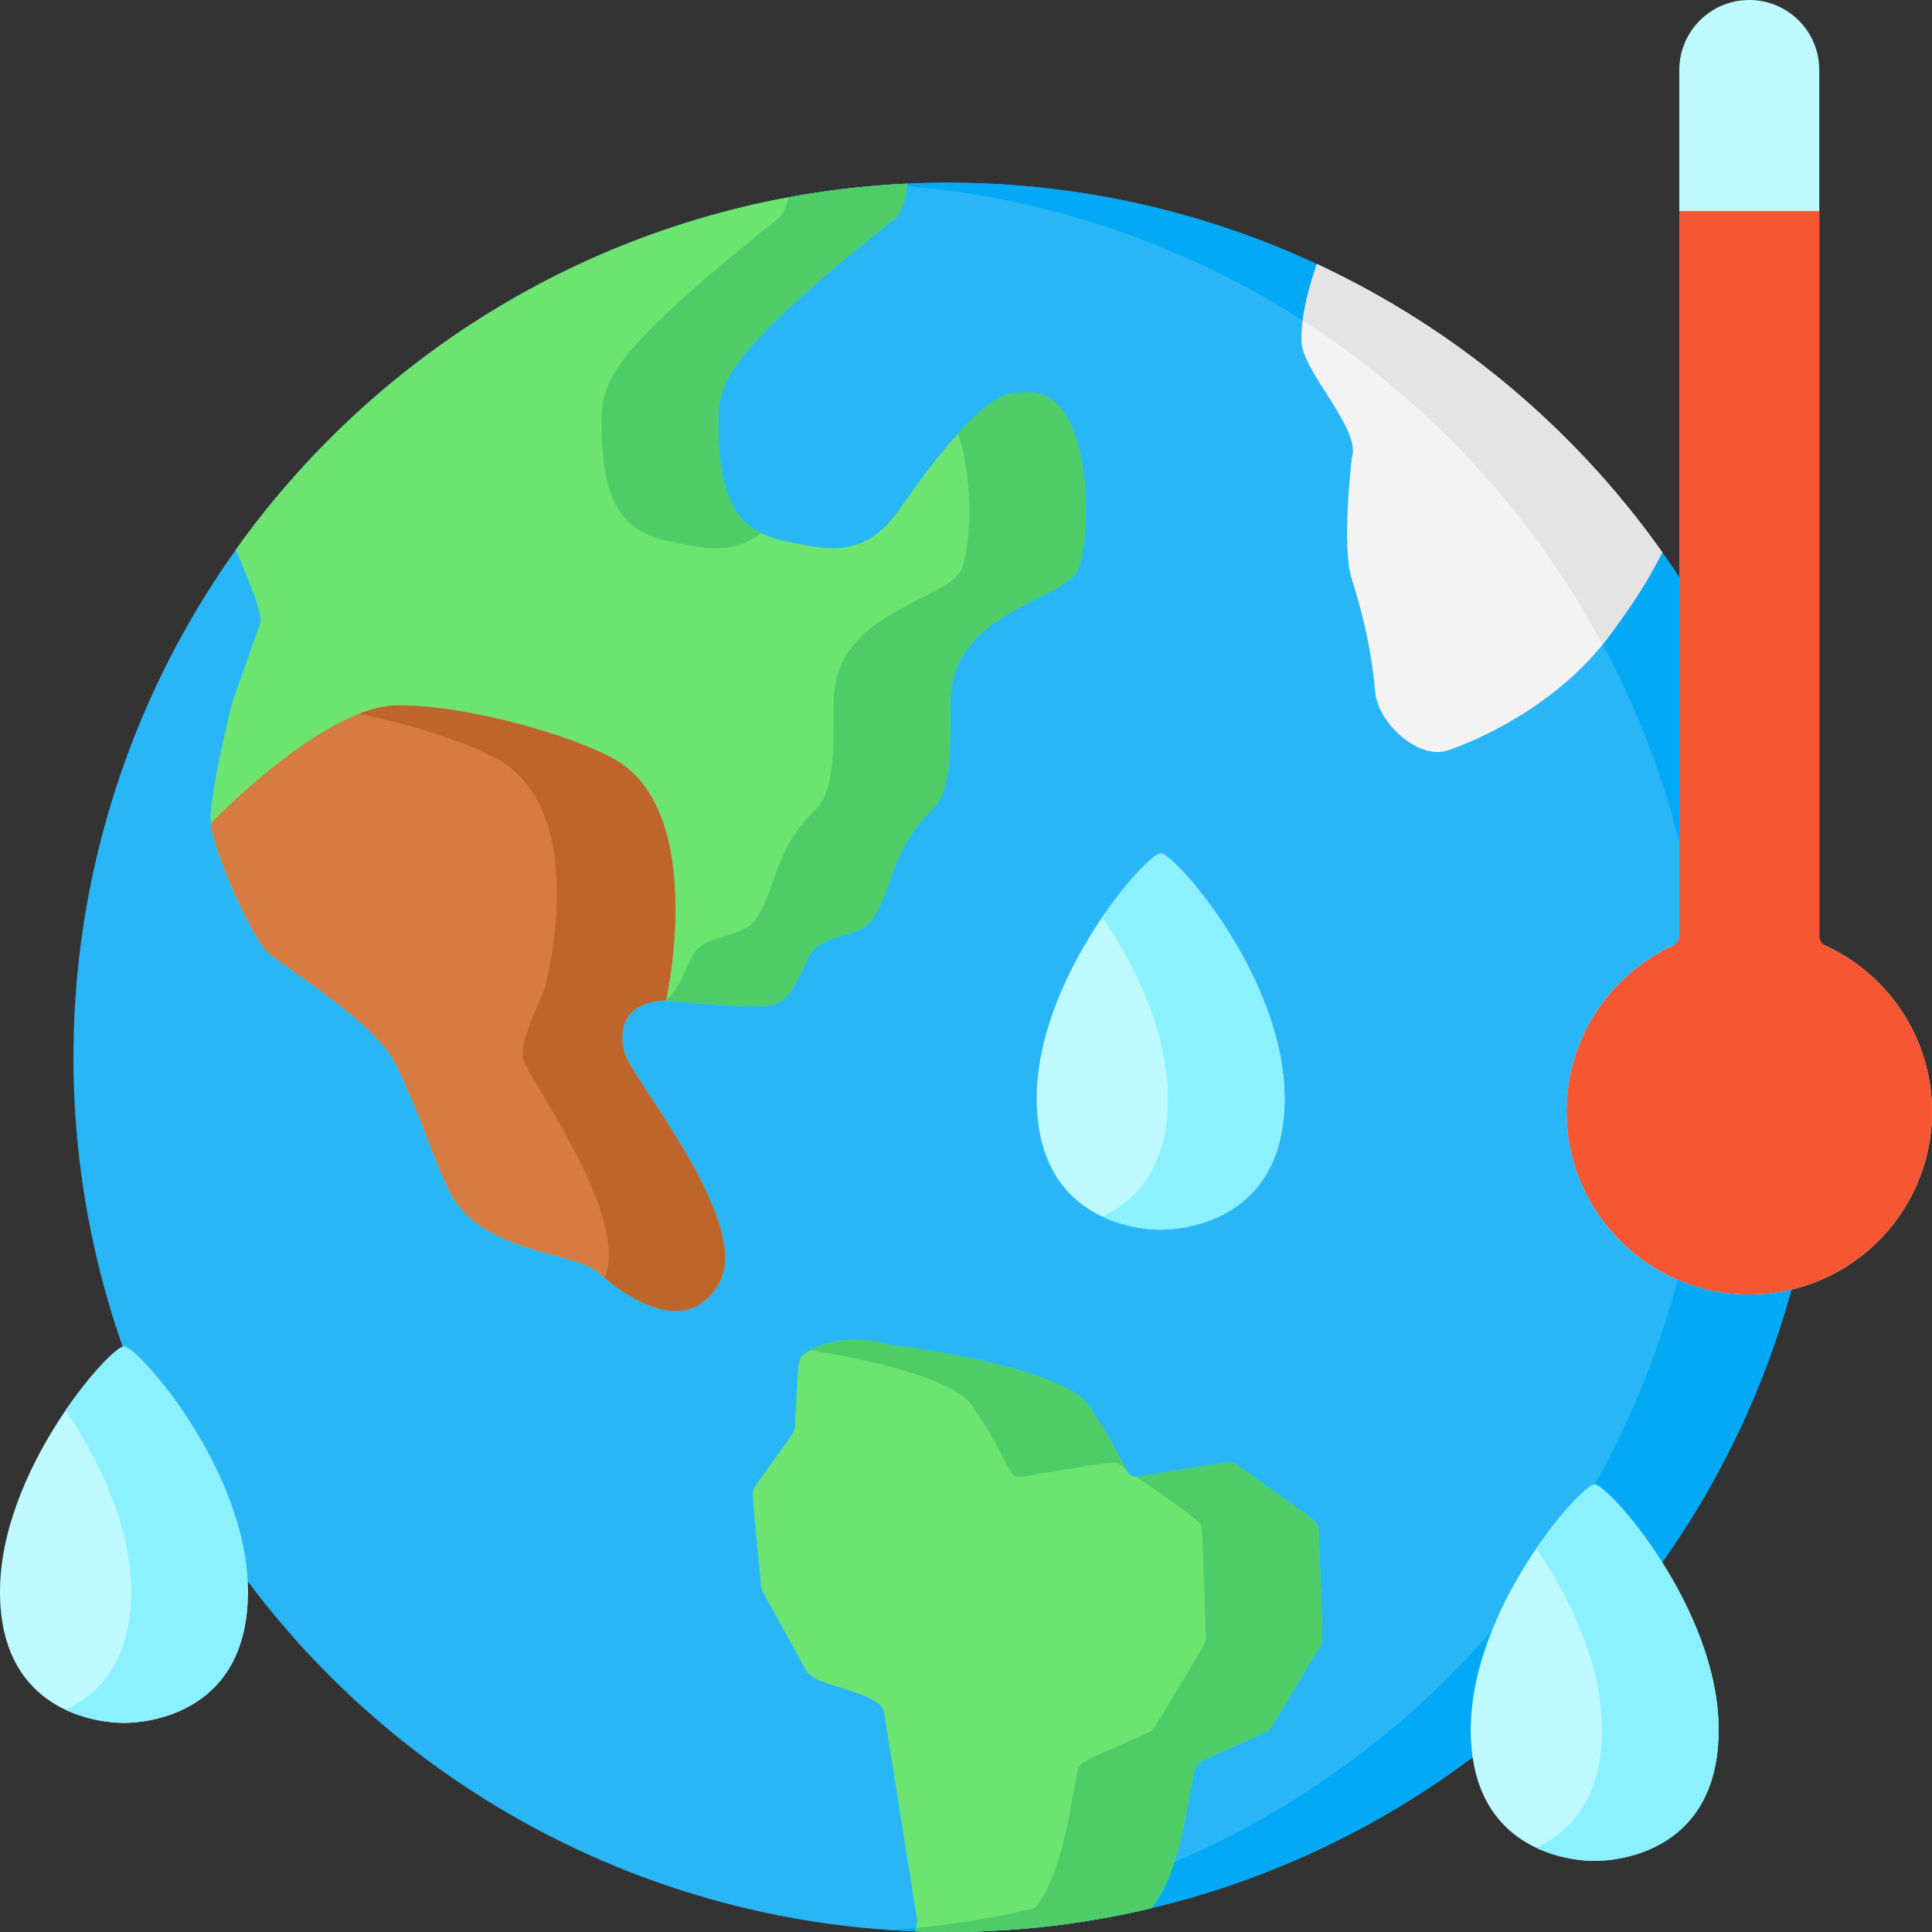 <svg id="Layer_1" enable-background="new 0 0 512 512" height="512" viewBox="0 0 512 512" width="512" xmlns="http://www.w3.org/2000/svg"><rect x="0" y="0" width="512" height="512" fill="#333333" stroke="none"/><g><circle cx="251.249" cy="280.208" fill="#29b6f6" r="231.79"/><path d="m251.249 48.419c-5.194 0-10.344.189-15.453.525 120.808 7.954 216.338 108.445 216.338 231.264s-95.53 223.31-216.338 231.264c5.109.336 10.259.525 15.453.525 128.015 0 231.791-103.776 231.791-231.789s-103.776-231.789-231.791-231.789z" fill="#03a9f4"/><path d="m349.86 436.159c-13.876 23.055-13.052 22.283-14.773 23.055-17.225 7.726-18.038 7.438-18.646 10.312-2.091 10.003-3.935 27.186-11.311 36.169-17.286 4.131-35.325 6.305-53.878 6.305-2.926 0-5.831-.051-8.726-.154.391-1.36.618-2.472.505-3.152l-8.705-54.702c-.958-6.068-18.131-6.614-20.676-11.26-12.609-22.942-11.827-21.211-11.94-22.458-2.369-25.126-2.771-24.796-1.453-26.64 10.642-14.865 10.322-14.031 10.425-15.7.927-16.318.33-18.059 3.132-19.615 10.467-5.851 20.089-2.205 21.222-1.999 0 0 46.173 5.285 53.621 16.318 10.58 15.659 9.066 19.336 13.145 18.687 25.219-4.059 24.23-4.337 26.177-2.946 20.861 14.927 21.387 14.546 21.49 17.451 1.082 30.143 1.308 28.794.391 30.329z" fill="#6de470"/><g fill="#4dcc68"><path d="m257.752 372.638c10.58 15.659 9.066 19.336 13.145 18.687 25.219-4.059 24.23-4.337 26.177-2.946.419.3.816.583 1.219.871-1.45-2.525-3.524-7.567-9.636-16.612-7.448-11.033-53.621-16.318-53.621-16.318-1.099-.2-10.178-3.606-20.267 1.514 14.107 2.282 37.826 7.165 42.983 14.804z"/><path d="m349.469 405.83c-.103-2.905-.628-2.524-21.49-17.451-1.947-1.391-.958-1.113-26.177 2.946-.184.029-.353.046-.516.057 16.711 11.877 17.182 11.753 17.277 14.448 1.082 30.143 1.308 28.793.391 30.328-13.877 23.055-13.052 22.283-14.773 23.055-17.225 7.726-18.038 7.438-18.646 10.312-2.091 10.003-3.935 27.186-11.311 36.169-10.234 2.446-20.737 4.186-31.448 5.215-.073.296-.156.608-.25.935 2.895.103 5.8.154 8.726.154 18.554 0 36.592-2.174 53.878-6.305 7.376-8.983 9.22-26.166 11.311-36.169.608-2.874 1.422-2.586 18.646-10.312 1.72-.773.896 0 14.773-23.055.917-1.533.691-.184-.391-30.327z"/></g><path d="m285.587 151.037c-3.801 8.025-30.844 10.673-33.543 31.699-.907 7.119 1.514 25.435-4.759 31.534-11.723 11.414-10.302 21.077-16.318 29.638-3.214 4.564-12.682 3.482-16.225 8.798-1.854 2.792-4.203 11.96-9.601 13.475-5.398 1.504-28.618-1.092-28.618-1.092-12.918.536-12.671 10.178-10.539 15.123 3.492 8.107 32.749 43.968 24.786 59.379-6.191 11.981-18.863 9.447-32.389-2.493-6.027-5.316-30.854-4.965-39.095-21.026-4.368-8.499-8.787-23.21-14.804-34.686-6.016-11.486-31.75-26.548-34.223-29.71-5.202-6.655-13.815-26.836-14.443-33.47-.618-6.624 5.604-31.668 5.79-32.162l7.314-20.82c.958-2.73-3.812-13.052-6.397-19.604 40.064-56.093 104.512-93.56 177.871-96.95-.247 4.492-1.823 8.087-3.194 9.169-46.925 37.509-47.069 43.958-46.853 56.021.361 20.48 6.057 27.31 18.626 29.731 8.87 1.71 19.769 5.12 29.072-8.19 23.715-33.955 29.422-31.338 34.799-31.348 17.06-.023 16.555 38.949 12.743 46.984z" fill="#6de470"/><g fill="#4dcc68"><path d="m206.294 57.837c-46.925 37.509-47.069 43.958-46.853 56.021.361 20.48 6.057 27.31 18.626 29.731 7.192 1.387 15.719 3.889 23.647-2.31-7.54-3.74-11.085-11.408-11.367-27.421-.216-12.063-.072-18.512 46.853-56.021 1.37-1.082 2.946-4.677 3.194-9.169-10.679.493-21.163 1.73-31.417 3.62-.631 2.733-1.708 4.78-2.683 5.549z"/><path d="m272.844 104.051c-3.903.007-7.986-1.356-18.995 10.871 4.415 12.154 3.341 30.829.833 36.116-3.801 8.025-30.844 10.673-33.543 31.699-.907 7.119 1.514 25.435-4.759 31.534-11.723 11.414-10.302 21.077-16.318 29.638-3.214 4.564-12.682 3.482-16.225 8.798-1.591 2.395-3.552 9.472-7.485 12.394.058-.003.112-.009.171-.011 0 0 23.22 2.596 28.618 1.092 5.398-1.514 7.747-10.683 9.601-13.475 3.544-5.316 13.011-4.234 16.225-8.798 6.016-8.561 4.595-18.224 16.318-29.638 6.274-6.099 3.853-24.415 4.759-31.534 2.699-21.026 29.741-23.673 33.543-31.699 3.812-8.036 4.317-47.008-12.743-46.987z"/><path d="m169.761 266.633c-8.61.191-24.144-1.545-24.144-1.545-12.918.536-12.671 10.178-10.539 15.123 3.427 7.955 31.632 42.614 25.171 58.474 12.814 10.548 24.615 12.333 30.52.905 7.963-15.411-21.294-51.272-24.786-59.379-1.66-3.851-2.175-10.549 3.778-13.578z"/></g><path d="m440.516 146.37c-4.512 9.086-9.982 16.658-14 22.097-13.722 18.553-35.304 27.918-42.928 30.421-7.613 2.514-18.348-7.077-19.141-15.545-1.174-12.475-3.585-21.541-6.274-30.081s.052-31.74.052-31.74c2.781-7.685-13.073-22.88-13.32-31.06-.196-6.48 1.968-14.392 4.09-20.48 36.767 17.112 68.301 43.598 91.521 76.388z" fill="#f3f3f3"/><path d="m424.713 170.788c.613-.759 1.218-1.528 1.803-2.32 4.018-5.439 9.488-13.011 14-22.097-23.22-32.79-54.754-59.276-91.521-76.387-1.546 4.437-3.104 9.838-3.765 14.952 33.269 21.316 60.726 50.898 79.483 85.852z" fill="#e4e4e4"/><path d="m163.027 201.327c-11.055-6.367-40.046-14.762-58.113-14.37-19.441.423-49.093 31.25-49.093 31.25.619 6.632 9.234 26.813 14.437 33.466 2.475 3.164 28.211 18.226 34.224 29.708s10.44 26.19 14.802 34.691c8.241 16.06 33.068 15.707 39.094 21.026 13.524 11.939 26.204 14.475 32.397 2.49 7.962-15.408-21.295-51.274-24.79-59.381-2.131-4.944-2.377-14.587 10.539-15.122 0 .001 11.016-49.64-13.497-63.758z" fill="#d67b42"/><path d="m165.985 280.208c-2.131-4.944-2.377-14.588 10.539-15.122 0 0 11.015-49.641-13.498-63.759-11.055-6.367-40.046-14.762-58.113-14.37-3.064.067-6.382.891-9.798 2.228 14.617 2.86 29.713 7.941 37.005 12.141 24.513 14.118 12.544 59.446 12.544 59.446-1.036 4.485-7.837 15.721-5.706 20.665 3.43 7.956 27.763 41.399 21.292 57.253 12.811 10.544 24.617 12.328 30.523.898 7.964-15.408-21.293-51.273-24.788-59.38z" fill="#be652b"/><path d="m512 294.632c0 27.381-22.72 49.449-50.339 48.381-25.062-.968-45.469-21.356-46.46-46.417-.83-21.007 11.725-39.197 29.836-46.705v-231.348c.001-10.241 8.303-18.543 18.544-18.543 10.241 0 18.543 8.302 18.543 18.543v231.348c17.545 7.273 29.876 24.57 29.876 44.741z" fill="#bdf9ff"/><path d="m482.125 247.932v-191.989h-37.087v191.984c0 1.152-.65 2.223-1.696 2.705-17.193 7.916-28.944 25.618-28.14 45.963.991 25.061 21.397 45.448 46.459 46.417 27.618 1.068 50.339-21 50.339-48.381 0-19.513-11.54-36.336-28.175-43.997-1.047-.482-1.7-1.549-1.7-2.702z" fill="#f75632"/><path d="m65.692 421.824c0 32.124-26.289 34.76-32.846 34.76s-32.846-2.636-32.846-34.76 29.219-64.994 32.846-64.994 32.846 32.87 32.846 64.994z" fill="#bdf9ff"/><path d="m32.846 356.83c-1.632 0-8.449 6.671-15.453 16.923 8.557 12.527 17.393 30.406 17.393 48.072 0 18.519-8.737 27.228-17.393 31.292 6.359 2.985 12.676 3.468 15.453 3.468 6.557 0 32.846-2.636 32.846-34.76 0-32.125-29.219-64.995-32.846-64.995z" fill="#8bf0ff"/><path d="m455.456 458.406c0 32.124-26.289 34.76-32.846 34.76s-32.846-2.636-32.846-34.76 29.219-64.994 32.846-64.994 32.846 32.87 32.846 64.994z" fill="#bdf9ff"/><path d="m422.61 393.412c-1.632 0-8.449 6.671-15.453 16.923 8.557 12.527 17.393 30.406 17.393 48.072 0 18.519-8.737 27.228-17.393 31.291 6.359 2.985 12.676 3.468 15.453 3.468 6.557 0 32.846-2.636 32.846-34.76s-29.219-64.994-32.846-64.994z" fill="#8bf0ff"/><path d="m340.429 291.125c0 32.124-26.289 34.76-32.846 34.76s-32.846-2.636-32.846-34.76 29.219-64.994 32.846-64.994 32.846 32.87 32.846 64.994z" fill="#bdf9ff"/><path d="m307.583 226.131c-1.632 0-8.449 6.671-15.453 16.923 8.557 12.527 17.393 30.406 17.393 48.072 0 18.519-8.737 27.228-17.393 31.292 6.359 2.985 12.676 3.468 15.453 3.468 6.557 0 32.846-2.636 32.846-34.76 0-32.125-29.219-64.995-32.846-64.995z" fill="#8bf0ff"/></g></svg>